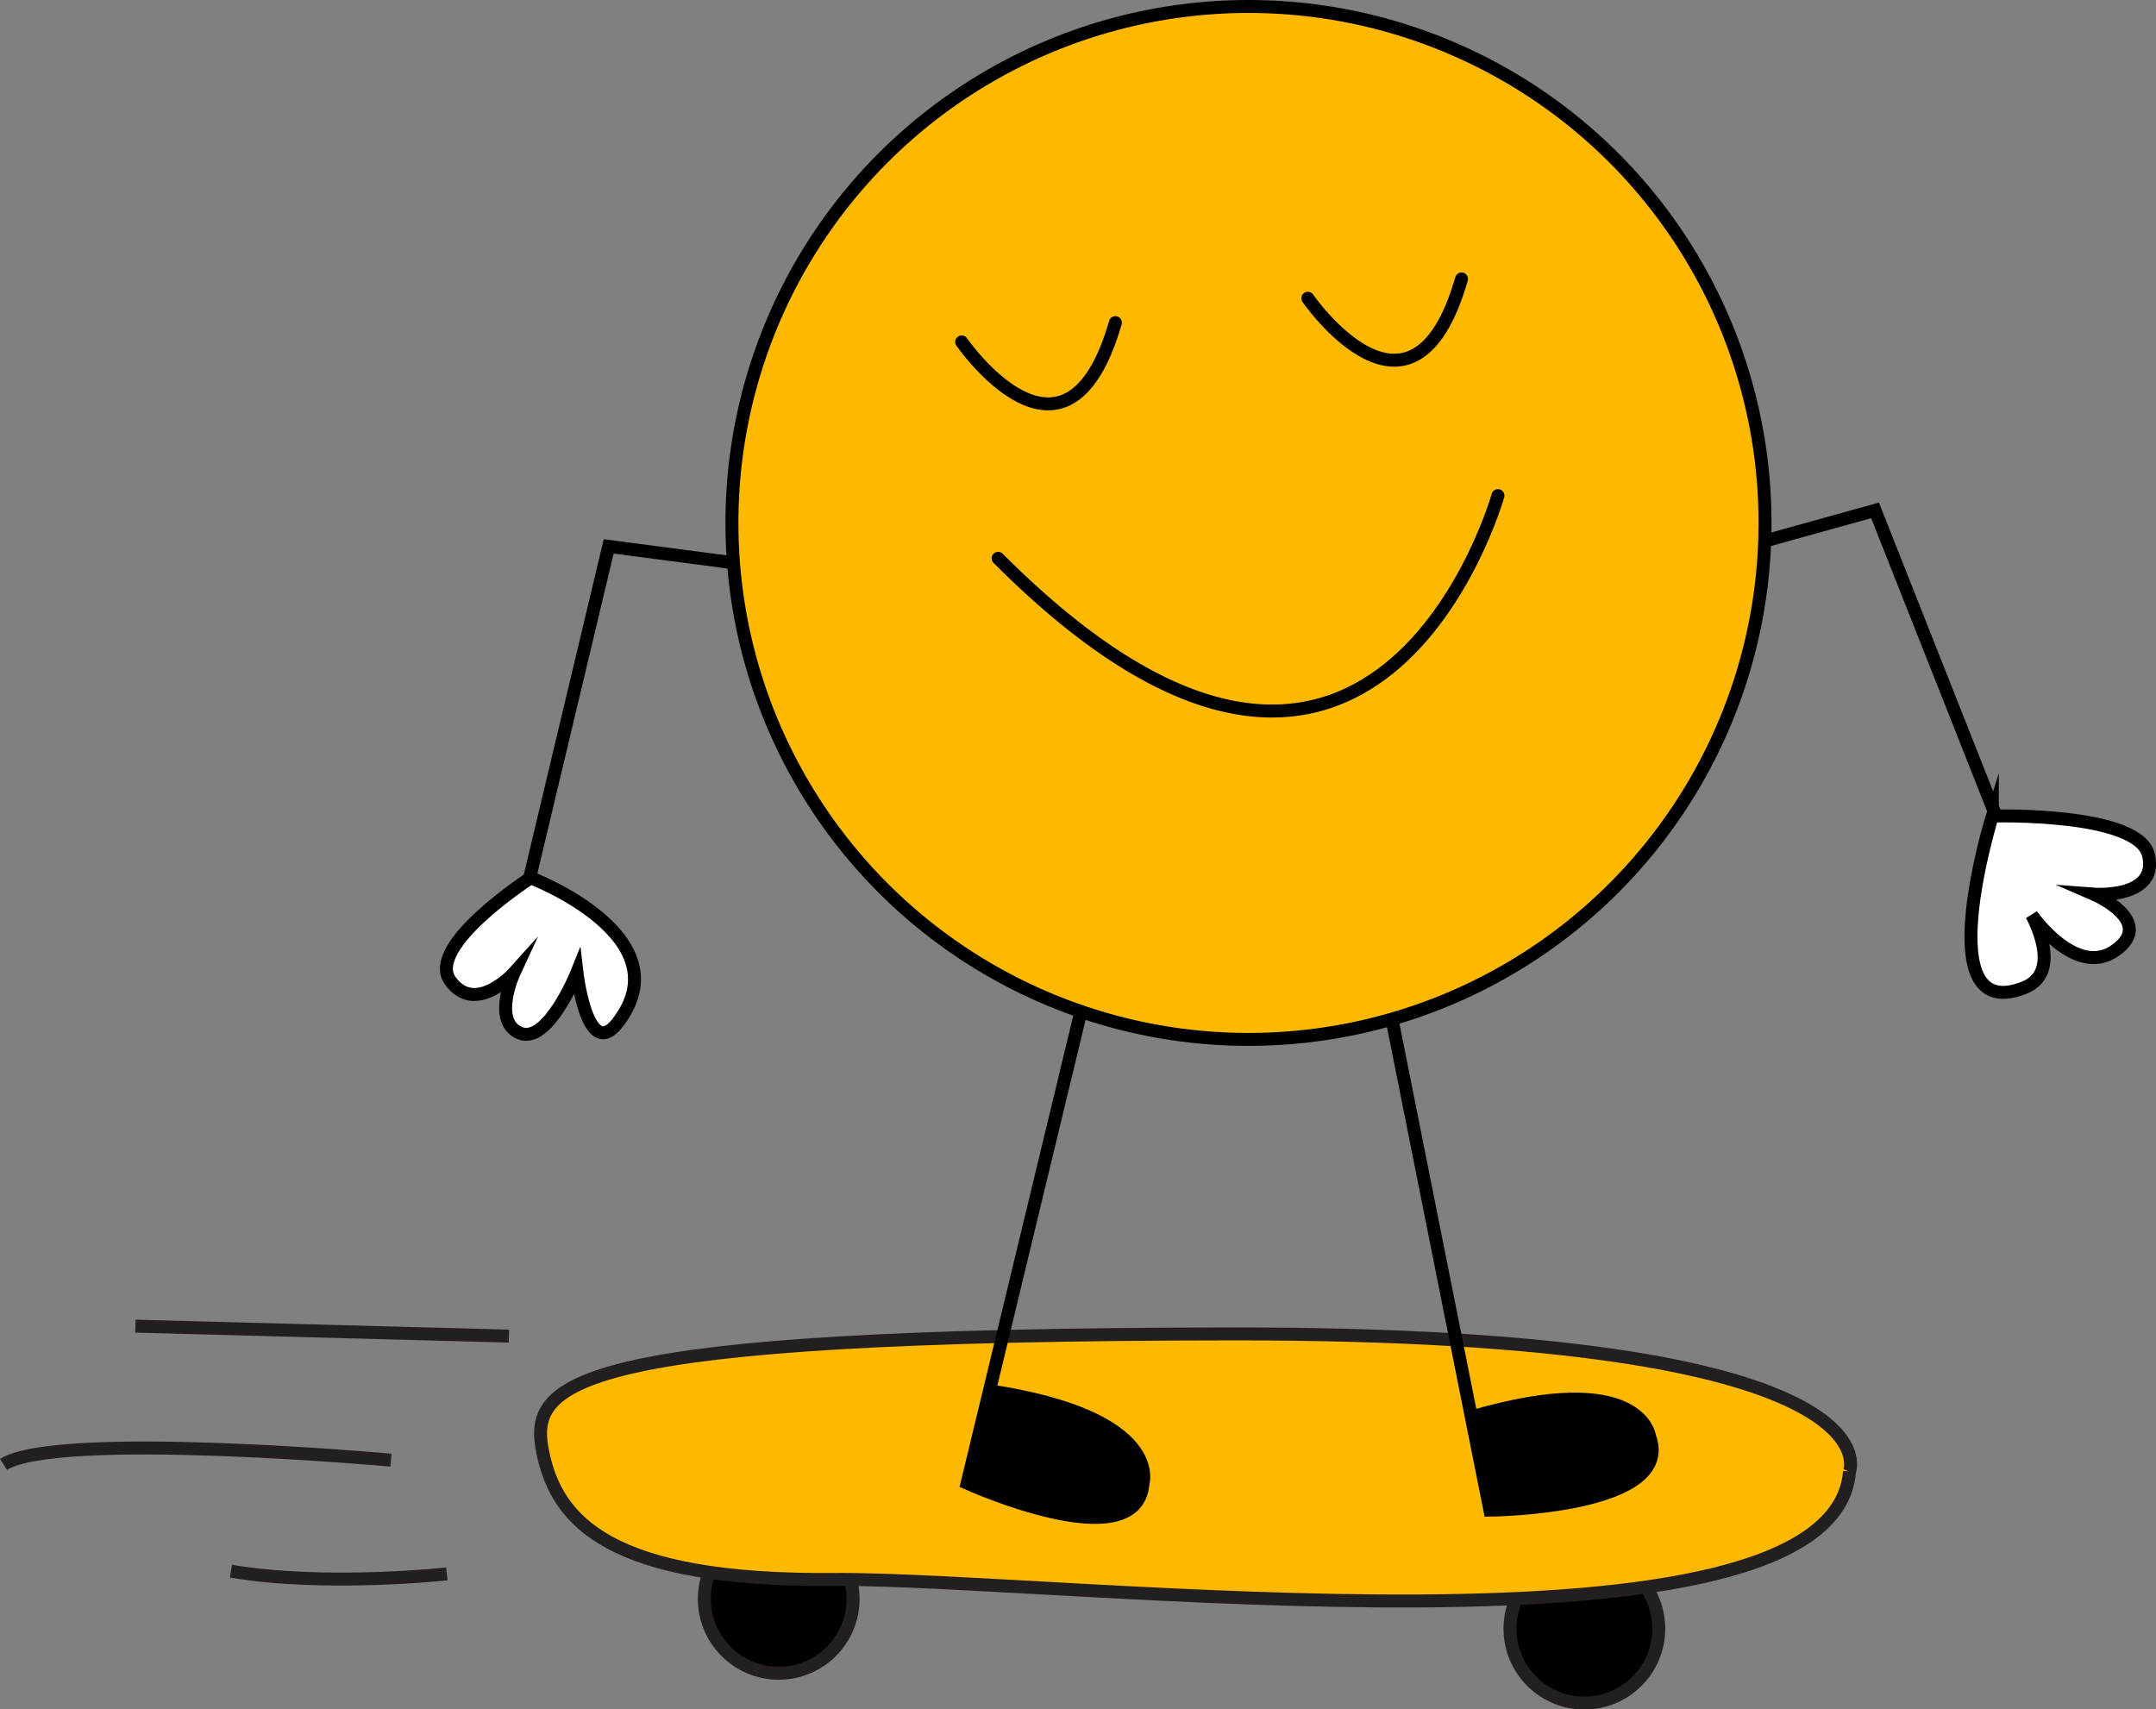 <?xml version="1.0" encoding="UTF-8"?>
<svg id="Layer_2" data-name="Layer 2" xmlns="http://www.w3.org/2000/svg" viewBox="0 0 166.37 131.93">
  <rect x="0" y="0" width="166.37" height="131.93" fill="#808080" stroke="none"/>
  <defs>
    <style>
      .cls-1, .cls-2, .cls-3, .cls-4, .cls-5, .cls-6, .cls-7, .cls-8 {
        stroke-miterlimit: 10;
      }

      .cls-1, .cls-5, .cls-7 {
        stroke: #231f20;
      }

      .cls-2, .cls-3, .cls-4, .cls-6, .cls-8 {
        stroke: #000;
      }

      .cls-3 {
        stroke-linecap: round;
      }

      .cls-3, .cls-7, .cls-8 {
        fill: none;
      }

      .cls-4 {
        fill: #fff;
      }

      .cls-5, .cls-6 {
        fill: #fdb800;
      }
    </style>
  </defs>
  <g id="Layer_1-2" data-name="Layer 1">
    <g>
      <g>
        <circle class="cls-1" cx="122.26" cy="125.7" r="5.74"/>
        <circle class="cls-1" cx="60.09" cy="123.4" r="5.74"/>
        <path class="cls-5" d="m142.72,113.58s4.24-10.66-47.47-10.63c-51.71.03-54.45,3.75-53.37,9.12,1.09,5.37,5.21,9.98,22.47,9.83,17.27-.15,77.14,7.35,78.37-8.33Z"/>
        <line class="cls-7" x1="39.27" y1="103.12" x2="10.45" y2="102.35"/>
        <path class="cls-7" d="m30.17,112.69s-25.68-2.31-29.9.33"/>
        <path class="cls-7" d="m34.48,121.47s-9.38,1.03-16.66-.21"/>
      </g>
      <g>
        <polyline class="cls-8" points="127.52 44.16 144.69 39.39 153.98 62.88"/>
        <path class="cls-4" d="m153.74,62.98s11.31-.33,12.06,3.04c.75,3.37-4.23,2.99-4.23,2.99,0,0,4.79,2.07,1.71,4.31-3.08,2.25-6.51-2.71-6.51-2.71,0,0,2.52,4.4-.57,5.62-7.48,2.96-2.46-13.26-2.46-13.26Z"/>
        <polyline class="cls-8" points="64.11 44.42 46.97 42.17 40.82 67.97"/>
        <path class="cls-4" d="m40.95,67.75s-8.15,5.26-6.2,7.95,4.92-.62,4.92-.62c0,0-1.73,3.74.44,4.65s4.41-4.67,4.41-4.67c0,0,.8,6.9,3.13,3.89,5.19-6.69-6.7-11.2-6.7-11.2Z"/>
        <path class="cls-2" d="m105.57,69.42l9.4,47.13s14.39-.12,12.32-5.69c0,0-.69-5.32-13.75-1.5"/>
        <path class="cls-2" d="m85.9,67.75l-11.27,46.72s13.11,5.94,13.57.01c0,0,1.6-5.11-11.85-7.14"/>
        <circle class="cls-6" cx="96.34" cy="40.36" r="39.86"/>
        <path class="cls-3" d="m115.59,38.25s-9.54,33.94-38.57,4.84"/>
        <path class="cls-3" d="m74.21,26.39s8.06,11.69,11.86-1.49"/>
        <path class="cls-3" d="m100.92,23.02s8.06,11.69,11.86-1.49"/>
      </g>
    </g>
  </g>
</svg>